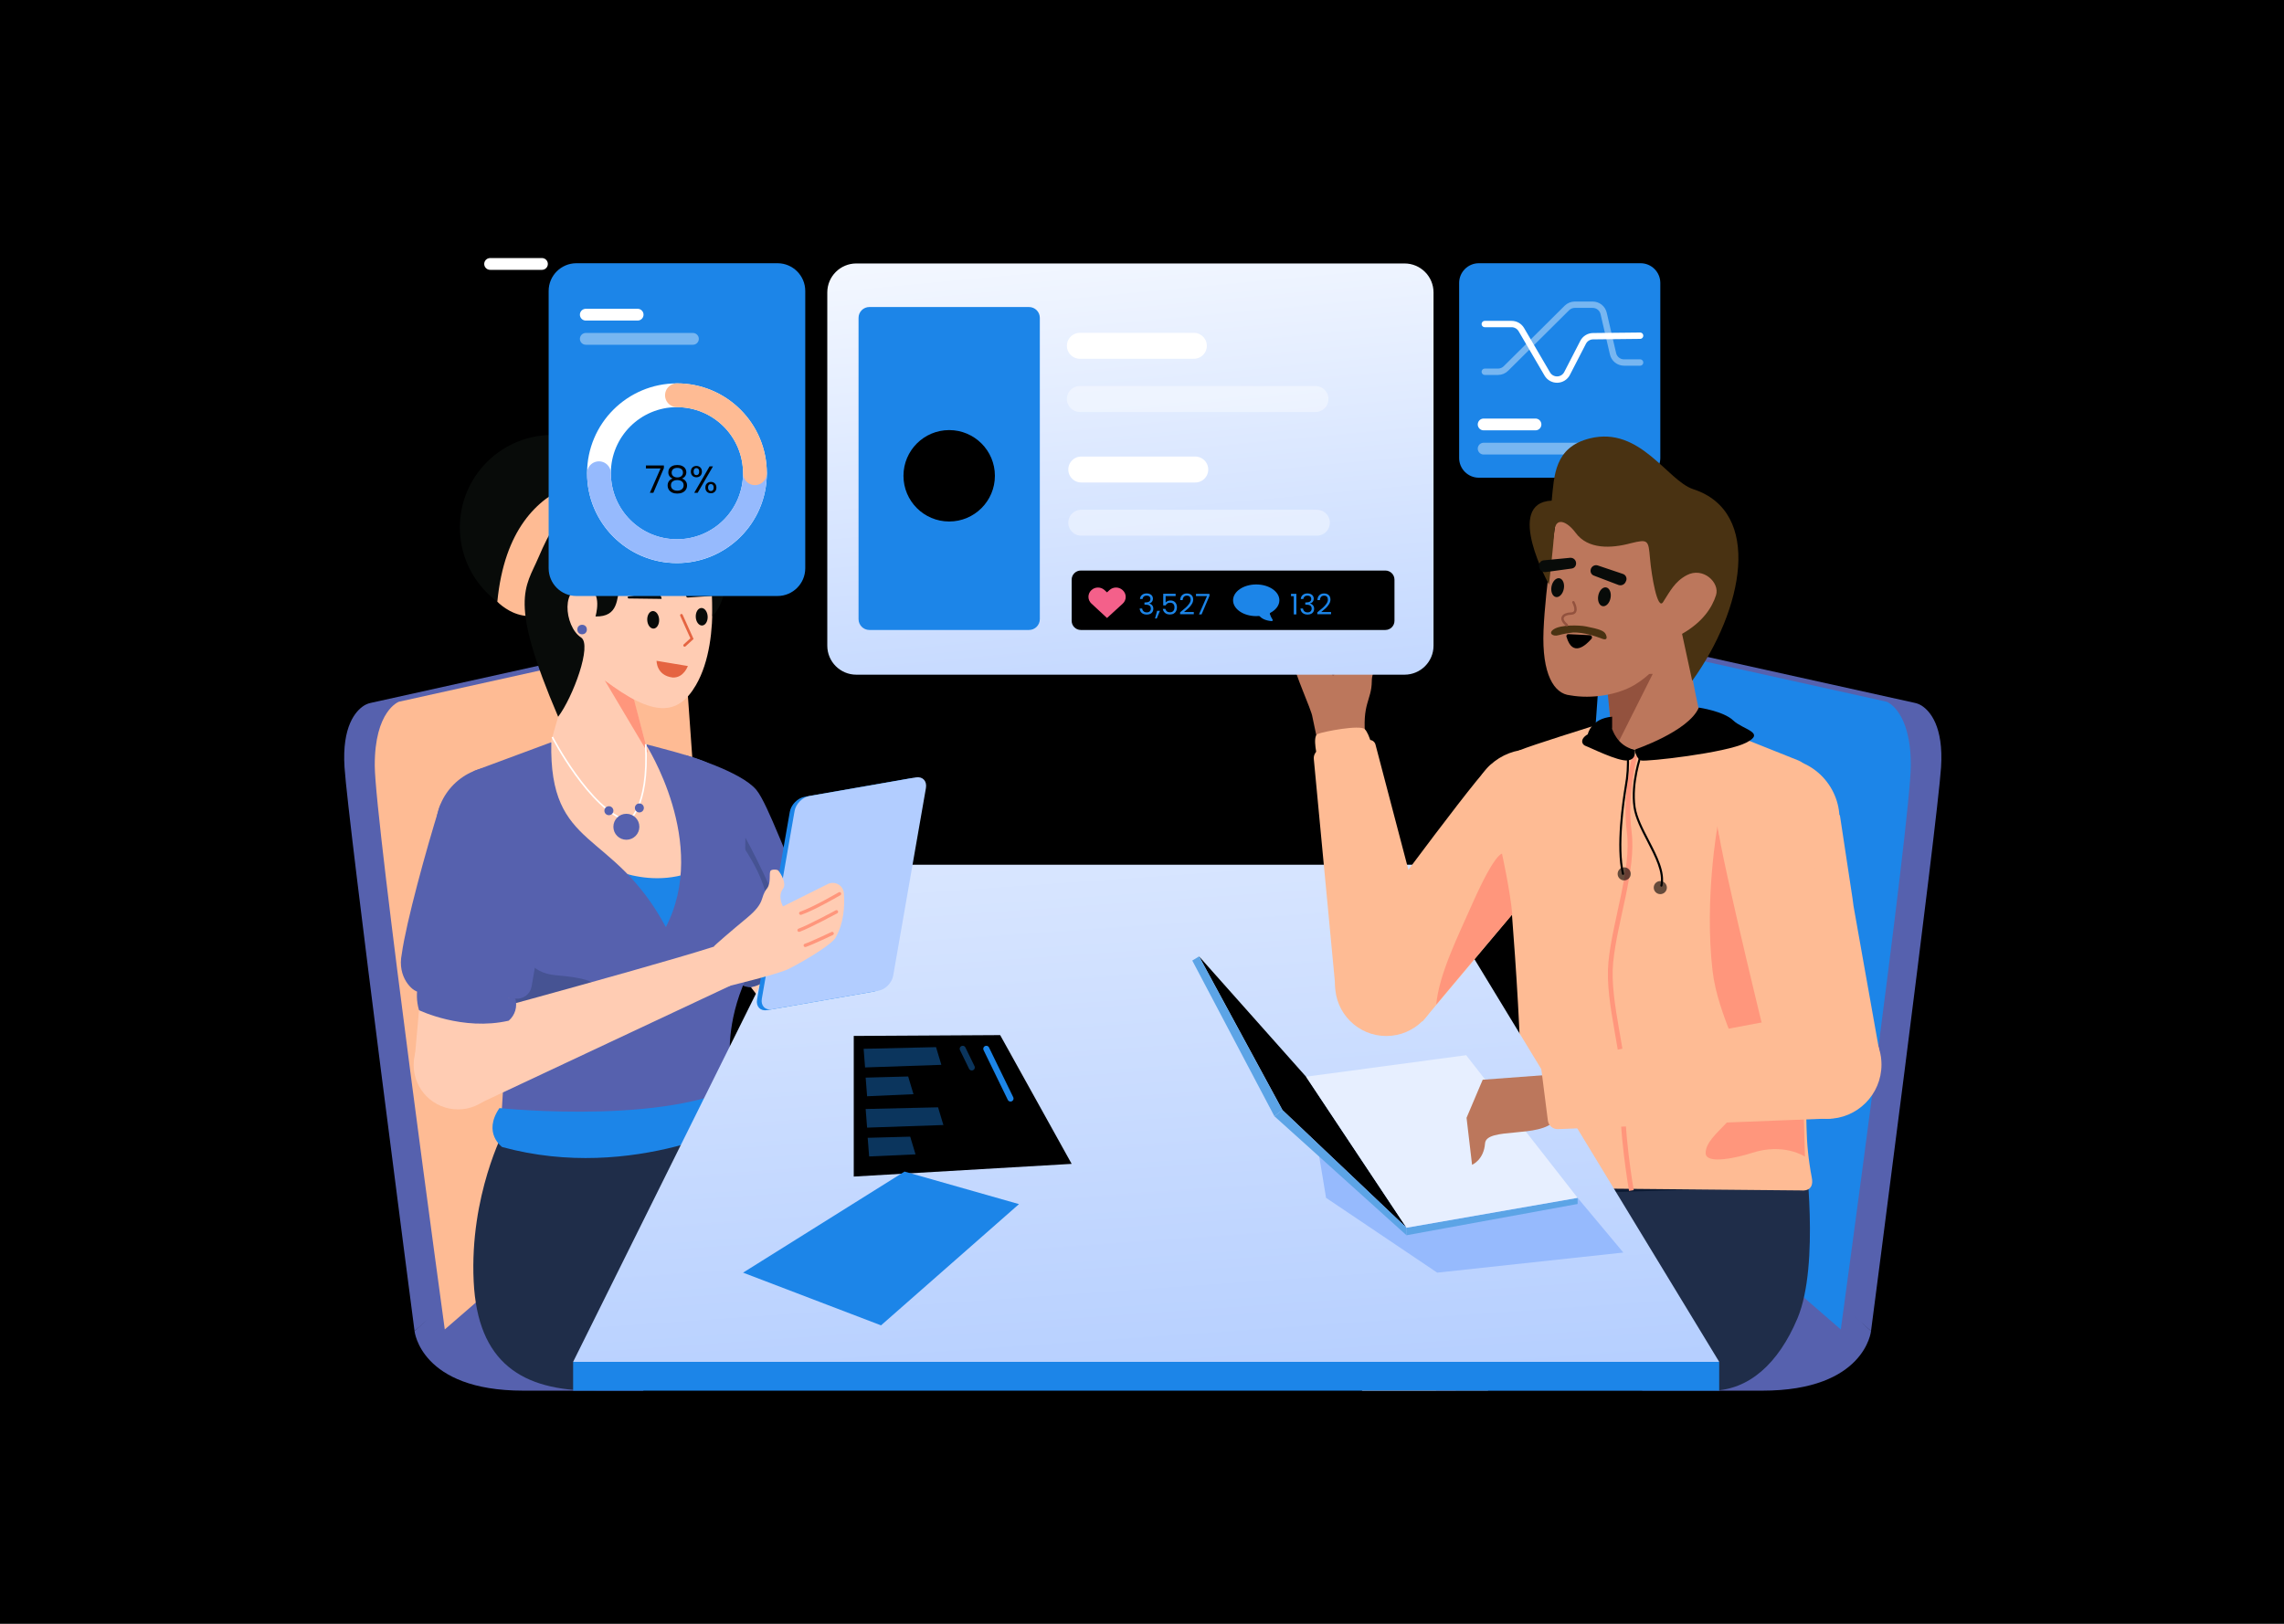<svg width="1440" height="1024" viewBox="0 0 1440 1024" fill="none" xmlns="http://www.w3.org/2000/svg">
<rect width="1440" height="1024" fill="tranparent"/>
<path d="M309.003 166.452H341.686" stroke="white" stroke-width="7.433" stroke-miterlimit="10" stroke-linecap="round"/>
<path d="M1034.34 166H932.391C925.521 166 919.951 171.569 919.951 178.44V288.814C919.951 295.685 925.521 301.254 932.391 301.254H1034.34C1041.21 301.254 1046.78 295.685 1046.78 288.814V178.44C1046.78 171.569 1041.21 166 1034.34 166Z" fill="#1C85E8"/>
<path d="M935.4 267.665H968.082" stroke="white" stroke-width="7.433" stroke-miterlimit="10" stroke-linecap="round"/>
<path opacity="0.4" d="M935.4 282.918H1002.94" stroke="white" stroke-width="7.433" stroke-miterlimit="10" stroke-linecap="round"/>
<path d="M936.123 204.346H953.025C954.267 204.346 955.487 204.671 956.564 205.289C957.641 205.907 958.538 206.797 959.165 207.869L975.527 235.853C976.17 236.952 977.097 237.859 978.211 238.479C979.324 239.098 980.584 239.407 981.858 239.372C983.131 239.338 984.373 238.962 985.452 238.284C986.53 237.606 987.407 236.651 987.991 235.518L998.106 215.872C998.698 214.721 999.593 213.755 1000.69 213.075C1001.79 212.396 1003.06 212.029 1004.35 212.015L1034.04 211.697" stroke="white" stroke-width="4" stroke-miterlimit="10" stroke-linecap="round"/>
<path opacity="0.4" d="M936.123 234.447H944.435C946.313 234.447 948.115 233.705 949.447 232.381L987.871 194.221C989.204 192.897 991.005 192.155 992.883 192.155H1004.13C1005.74 192.155 1007.3 192.699 1008.56 193.699C1009.82 194.698 1010.7 196.095 1011.06 197.66L1016.97 223.109C1017.33 224.674 1018.21 226.07 1019.47 227.07C1020.73 228.07 1022.29 228.614 1023.89 228.614H1034.04" stroke="white" stroke-width="4" stroke-miterlimit="10" stroke-linecap="round"/>
<path d="M1179.63 839.385C1179.63 839.385 1175.9 876.975 1111.13 876.975H1035.19L1135.93 798.651L1179.63 839.385Z" fill="#5661AE"/>
<path d="M1028.94 403.75L1207.27 443.263C1208.86 443.603 1210.37 444.23 1211.73 445.114C1216.66 448.369 1225.47 457.886 1223.78 483.909C1221.52 518.596 1179.63 839.385 1179.63 839.385L1008.41 691.152L1028.94 403.75Z" fill="#5661AE"/>
<path d="M1009.88 402.731L1189.51 442.533C1189.51 442.533 1204.88 448.13 1204.72 482.89C1204.56 517.65 1160.57 838.366 1160.57 838.366L989.346 690.132L1009.88 402.731Z" fill="#1C85E8"/>
<path d="M1012.8 421.054C1012.8 421.054 1015.96 466.841 1017.35 474.097C1019.79 486.807 1075.63 460.106 1071.53 448.789C1069.41 442.917 1059.74 386.969 1059.74 386.969L1012.8 421.054Z" fill="#BC775C"/>
<path d="M1017.68 472.338L1012.9 425.462H1041.2L1017.68 472.338Z" fill="#93523E" stroke="#93523E"/>
<path d="M1083.78 377.155C1085.94 354.102 1059.79 359.073 1055.32 360.113C1050.85 361.153 1043.85 326.991 1043.85 326.991C1043.85 326.991 992.258 317.804 981.205 326.97C981.205 326.97 974.271 370.027 973.153 397.602C972.035 425.177 979.769 437.526 989.878 438.47C1003.65 440.937 1019.94 438.158 1030.35 432.023C1048.89 421.092 1056.81 401.322 1056.81 401.322C1057.14 401.17 1057.32 401.091 1057.32 401.091C1057.32 401.091 1081.75 398.927 1083.78 377.155Z" fill="#BC775C"/>
<path d="M979.739 396.731C984.185 393.914 995.427 394.16 999.992 395.053C1008.69 396.757 1011.36 397.887 1012.34 399.907C1013.32 401.926 1013.51 404.16 1009.88 402.731C1006.24 401.302 998.638 398.692 991.869 398.876C988.724 399.199 985.609 399.767 982.552 400.576C979.024 401.634 975.73 399.271 979.739 396.731Z" fill="#493212"/>
<path d="M976.594 368.594C976.594 368.594 979.527 342.798 979.899 335.656C980.437 325.382 987.945 328.688 993.322 335.894C1001.06 346.594 1015.82 345.917 1028.23 342.56C1039.12 339.905 1039.28 340.53 1040.27 352.031C1041.27 363.532 1044.98 384.889 1048.47 379.778C1052.81 373.088 1055.77 366.824 1063.4 362.752C1073.77 357.219 1084.41 367.427 1081.91 375.31C1079.41 383.195 1073.56 392.271 1060.5 399.725L1066.89 429.335C1099.26 384.434 1111.45 322.769 1067.55 308.491C1051.15 303.156 1034.12 268.585 1002.38 276.45C979.899 282.022 979.899 300.045 978.301 315.717C948.093 317.024 976.594 368.594 976.594 368.594Z" fill="#493212"/>
<path d="M1015.41 377.087C1016.03 373.819 1014.79 370.841 1012.65 370.435C1010.51 370.03 1008.27 372.351 1007.66 375.62C1007.04 378.888 1008.27 381.866 1010.41 382.271C1012.55 382.676 1014.79 380.355 1015.41 377.087Z" fill="#080B09"/>
<path d="M985.94 371.315C986.559 368.047 985.324 365.069 983.183 364.664C981.041 364.259 978.804 366.58 978.186 369.848C977.567 373.117 978.802 376.095 980.943 376.5C983.085 376.905 985.322 374.584 985.94 371.315Z" fill="#080B09"/>
<path d="M991.972 379.778C991.972 379.778 995.805 386.68 990.553 386.934C985.531 387.005 982.689 390.034 987.873 394.16" stroke="#93523E" stroke-width="1.515" stroke-linecap="round"/>
<path d="M988.908 399.916C992.027 400.052 998.265 400.325 1002.42 400.575C1002.67 400.588 1002.91 400.668 1003.11 400.808C1003.32 400.948 1003.48 401.142 1003.59 401.369C1003.69 401.596 1003.73 401.848 1003.7 402.096C1003.68 402.344 1003.58 402.579 1003.43 402.776C999.827 406.975 991.46 414.615 987.67 401.659C987.576 401.462 987.537 401.244 987.556 401.027C987.574 400.81 987.651 400.602 987.777 400.424C987.903 400.246 988.075 400.105 988.273 400.016C988.472 399.927 988.691 399.892 988.908 399.916Z" fill="tranparent"/>
<path d="M1025.31 366.097L1025.04 366.693C1024.71 367.598 1024.04 368.337 1023.18 368.75C1022.31 369.162 1021.31 369.215 1020.41 368.897L1004.97 363.009C1004.21 362.755 1003.57 362.225 1003.19 361.525C1002.8 360.824 1002.69 360.003 1002.88 359.226C1002.97 358.744 1003.17 358.288 1003.45 357.887C1003.74 357.486 1004.1 357.15 1004.52 356.9C1004.95 356.651 1005.42 356.494 1005.9 356.44C1006.39 356.386 1006.89 356.436 1007.35 356.587L1023.06 361.878C1023.49 362 1023.89 362.208 1024.24 362.488C1024.59 362.769 1024.87 363.116 1025.08 363.51C1025.29 363.904 1025.42 364.335 1025.46 364.78C1025.5 365.224 1025.45 365.672 1025.31 366.097Z" fill="#080B09"/>
<path d="M973.425 353.337L989.929 351.757C990.418 351.716 990.91 351.78 991.372 351.943C991.835 352.107 992.258 352.367 992.613 352.706C992.967 353.045 993.246 353.455 993.431 353.91C993.615 354.365 993.701 354.854 993.682 355.344C993.69 356.144 993.397 356.918 992.861 357.513C992.325 358.107 991.585 358.478 990.788 358.553L974.417 360.776C973.462 360.88 972.504 360.602 971.753 360.003C971.002 359.404 970.518 358.532 970.407 357.577L970.275 356.934C970.238 356.489 970.29 356.041 970.43 355.618C970.569 355.194 970.793 354.802 971.086 354.467C971.38 354.131 971.739 353.858 972.141 353.664C972.543 353.47 972.979 353.358 973.425 353.337Z" fill="#080B09"/>
<path d="M261.36 839.385C261.36 839.385 265.089 876.975 329.865 876.975H405.8L305.063 798.651L261.36 839.385Z" fill="#5661AE"/>
<path d="M412.056 403.75L233.724 443.263C232.137 443.603 230.625 444.23 229.264 445.114C224.331 448.369 215.52 457.886 217.213 483.909C219.469 518.596 261.361 839.386 261.361 839.386L432.586 691.152L412.056 403.75Z" fill="#5661AE"/>
<path d="M431.116 402.731L251.479 442.533C251.479 442.533 236.113 448.13 236.273 482.89C236.434 517.65 280.421 838.366 280.421 838.366L451.646 690.132L431.116 402.731Z" fill="#FEBB94"/>
<path d="M508.863 568.211L526.293 592.604C528.782 596.087 531.981 599.002 535.679 601.157C539.377 603.313 543.49 604.66 547.747 605.109L661.839 617.149L663.573 645.723L524.353 654.175C516.51 654.652 508.669 653.195 501.52 649.934C494.37 646.674 488.13 641.708 483.347 635.473L446.035 586.829L508.863 568.211Z" fill="#FFCCB3"/>
<path d="M519.764 583.467C519.764 583.467 483.897 592.938 473.411 622.519L455.539 596.103L515.91 578.073L519.764 583.467Z" fill="#FF967C"/>
<path d="M432.237 476.195C432.237 476.195 467.137 486.367 476.853 498.113C484.414 507.253 497.268 545.227 507.341 563.516C509.776 567.936 513.23 568.336 510.664 572.68C500.049 590.649 490.952 616.842 473.411 622.519C414.702 613.65 432.237 476.195 432.237 476.195Z" fill="#5661AE"/>
<path d="M469.954 528.231C469.954 528.231 493.246 570.471 496.782 593.171C496.782 593.171 488.489 614.217 482.635 618.498C473.502 625.177 468.487 621.424 468.487 621.424L469.954 528.231Z" fill="#465393"/>
<path d="M348.221 390.871C380.412 390.871 406.507 364.775 406.507 332.585C406.507 300.394 380.412 274.298 348.221 274.298C316.03 274.298 289.935 300.394 289.935 332.585C289.935 364.775 316.03 390.871 348.221 390.871Z" fill="#080B09"/>
<path d="M397.605 301.51C397.605 301.51 322.381 288.228 313.556 379.445C313.556 379.445 321.092 387.549 331.939 388.435C331.939 388.435 340.748 299.927 402.01 306.766L397.605 301.51Z" fill="#FEBB94"/>
<path d="M381.657 304.986C381.657 304.986 373.006 300.496 379.525 295.319C383.642 291.886 386.921 287.558 389.111 282.665C391.173 283.808 392.723 285.69 393.45 287.932C394.177 290.174 394.026 292.608 393.027 294.743C389.686 302.988 387.596 303.451 387.596 303.451L381.657 304.986Z" fill="#FEBB94"/>
<path d="M381.219 300.024C381.219 300.024 378.837 309.475 372.301 304.32C368.013 301.102 363.048 298.905 357.783 297.897C358.421 295.628 359.897 293.687 361.912 292.464C363.927 291.242 366.331 290.83 368.638 291.311C377.43 292.668 378.361 294.597 378.361 294.597L381.219 300.024Z" fill="#FEBB94"/>
<path d="M397.893 435.037L407.102 469.3C407.102 469.3 477.405 549.066 419.055 578.073C408.799 583.172 359.783 543.988 350.58 535.301C341.376 526.614 345.192 475.297 345.192 475.297L366.325 401.999L397.893 435.037Z" fill="#FFCCB3"/>
<path d="M377.176 543.748C377.176 543.748 411.52 565.336 446.035 545.304C446.035 545.304 440.716 575.044 419.794 584.616C398.871 594.187 377.176 543.748 377.176 543.748Z" fill="#1C85E8"/>
<path d="M399.706 441.09L381.242 429.012L408.582 474.992L399.706 441.09Z" fill="#FF967C"/>
<path d="M446.444 350.722C446.444 350.722 456.211 402.11 438.757 432.068C427.374 451.605 411.737 452.156 381.242 429.012C353.281 407.79 347.582 395.104 347.582 395.104L354.417 341.681C354.417 341.681 435.251 304.378 446.444 350.722Z" fill="#FFCCB3"/>
<path d="M407.102 469.301C407.102 469.301 441.671 477.838 447.245 481.768C452.819 485.698 459.973 520.097 470.01 536.026C480.047 551.956 493.757 577.125 476.144 606.234C458.531 635.343 460.119 663.197 460.119 663.197L473.449 736.267H324.98C318.774 736.834 315.473 721.109 315.658 714.88C316.266 694.336 318.213 688.211 316.901 655.636C315.124 611.488 298.636 486.243 298.636 486.243L347.582 468.068C346.077 536.973 386.109 521.934 419.794 584.616C447.367 531.653 407.102 469.301 407.102 469.301Z" fill="#5661AE"/>
<path d="M330.859 521.934C330.859 521.934 338.124 537.076 332.387 552.544C325.936 569.935 318.837 612.313 350.28 614.983C388.82 618.256 372.641 625.243 355.193 630.598C337.744 635.952 344.994 635.517 346.108 653.862C346.901 666.919 311.8 693.428 315.033 683.309C332.38 629.017 273.429 561.931 330.859 521.934Z" fill="#465393"/>
<path d="M414.472 417.317L432.97 420.399C432.901 420.556 432.816 420.74 432.713 420.947C432.379 421.619 431.865 422.511 431.147 423.394C429.713 425.158 427.498 426.853 424.276 426.774C419.231 426.196 416.802 423.673 415.61 421.326C415.007 420.138 414.714 418.983 414.574 418.123C414.522 417.809 414.491 417.536 414.472 417.317Z" fill="#E56441" stroke="#E56441"/>
<path d="M442.682 394.463C444.754 394.362 446.313 391.804 446.163 388.75C446.013 385.697 444.212 383.303 442.14 383.405C440.068 383.506 438.51 386.064 438.659 389.118C438.809 392.172 440.61 394.565 442.682 394.463Z" fill="#080B09"/>
<path d="M412.09 396.4C414.162 396.299 415.72 393.741 415.571 390.687C415.421 387.633 413.62 385.24 411.548 385.342C409.476 385.443 407.917 388.001 408.067 391.055C408.216 394.108 410.017 396.502 412.09 396.4Z" fill="#080B09"/>
<path d="M449.189 375.807L433.63 376.825C433.364 376.82 433.109 376.719 432.912 376.54C432.715 376.362 432.589 376.118 432.558 375.854C432.591 375.377 432.721 374.912 432.939 374.487C433.158 374.062 433.46 373.686 433.827 373.381C434.195 373.076 434.621 372.849 435.079 372.713C435.537 372.577 436.018 372.535 436.492 372.59L449.357 374.007C450.378 373.957 450.465 375.744 449.189 375.807Z" fill="#080B09"/>
<path d="M396.404 377.415L417.145 377.679C417.094 377.049 416.912 376.436 416.61 375.881C416.309 375.326 415.894 374.84 415.393 374.454C414.892 374.069 414.316 373.793 413.702 373.644C413.087 373.495 412.449 373.476 411.827 373.589L396.086 376.151C395.576 376.176 395.639 377.453 396.404 377.415Z" fill="#080B09"/>
<path d="M429.624 388.013L436.278 402.748L431.64 406.989" stroke="#E56441" stroke-width="1.667" stroke-linecap="round"/>
<path d="M427.353 358.697C416.487 358.772 411.398 356.252 400 361.615C396.403 363.307 393 365 390.937 369.148C388.727 377.49 390.144 389.078 375.441 388.756C375.441 388.756 380.197 372.926 370.094 370.903C352.938 367.468 355.696 395.227 366.325 401.999C373.548 406.601 361.139 439.799 351.908 452.002C320.334 378.216 331.292 370.784 339.501 351.524C353.45 318.794 365.672 308.83 398.693 303.417C398.693 303.417 442.443 304.598 454.042 343.089C463.957 375.994 449.076 388.609 449.076 388.609C449.076 388.609 449.538 364.124 447.116 361.615C443.93 358.314 441.346 358.6 427.353 358.697Z" fill="#080B09"/>
<path d="M958.222 756.978L834.416 778.972L858.785 876.975H938.089C938.089 876.975 975.786 795.946 958.222 756.978Z" fill="#FFCCB3"/>
<path d="M879.178 765.563C879.178 765.563 898.258 771.439 906.134 802.558C914.011 833.678 905.417 876.975 905.417 876.975H917.685C917.685 876.975 961.433 825.6 929.247 760.125L879.178 765.563Z" fill="#FF967C"/>
<path d="M1137.99 726.095C1137.99 726.095 1147.53 797.338 1133.29 831.297C1121.17 860.178 1102.45 876.552 1079.72 876.975H905.416C905.416 876.975 905.141 783.874 831.624 767.968C831.624 767.968 1073.58 700.58 1137.99 726.095Z" fill="#1F2D49"/>
<path d="M1141.34 747.701L983.188 752.908L984.87 741.861L1015.69 738.298H1141.12L1141.34 747.701Z" fill="#0D1B33"/>
<path d="M1018.6 468.636C1017.24 474.403 1016.89 453.999 1014.14 454.85C1001.55 458.752 965.726 469.931 958.106 473.119C948.824 477.002 948.205 492.533 947.586 503.535C947.152 511.243 958.625 619.449 959.197 692.756C959.319 708.417 943.469 726.749 941.594 735.454C941.073 737.798 940.794 740.19 940.761 742.591C940.752 744.265 941.407 745.875 942.583 747.066C943.759 748.258 945.36 748.934 947.035 748.947L1135.89 750.712C1135.89 750.712 1144.26 751.929 1142.24 742.374C1140.24 731.923 1139.15 721.319 1138.96 710.68C1137.08 634.54 1136.72 507.026 1135.9 500.989C1134.66 491.929 1144.39 484.127 1133.85 479.566L1075.36 456.198C1075.36 456.198 1064.64 464.019 1063.09 464.811C1033.71 479.836 1018.6 468.636 1018.6 468.636Z" fill="#FEBB94"/>
<path d="M1030.77 476.407C1030.77 476.407 1024.09 500.935 1027.18 524.627C1030.26 548.319 1018.09 580.734 1015.57 606.747C1013.05 632.76 1025.39 666.839 1023.46 688.675C1021.54 710.51 1028.54 750.763 1028.54 750.763" stroke="#FF967C" stroke-width="3" stroke-miterlimit="10"/>
<path d="M501.404 738.819L625.211 760.814L600.841 858.817H521.537C521.537 858.817 483.84 777.788 501.404 738.819Z" fill="#FFCCB3"/>
<path d="M580.448 747.404C580.448 747.404 561.368 753.28 553.492 784.4C545.616 815.519 554.21 858.817 554.21 858.817H541.941C541.941 858.817 498.194 807.441 530.38 741.966L580.448 747.404Z" fill="#FF967C"/>
<path d="M317.966 712.545C317.966 712.545 296.026 753.726 298.636 808.03C301.116 859.605 329.332 876.975 373.938 876.975L554.21 858.817C554.21 858.817 554.485 765.715 628.002 749.81C628.002 749.81 546.149 690.229 463.354 705.198C422.717 712.545 397.186 721.485 317.966 712.545Z" fill="#1F2D49"/>
<path d="M314.882 698.779C314.882 698.779 431.637 710.977 474.669 678.823L472.745 705.667C472.745 705.667 399.984 746.092 316.599 723.343C316.599 723.343 304.097 714.563 314.882 698.779Z" fill="#1C85E8"/>
<path d="M671.185 657.565C671.185 657.565 705.869 650.303 720.232 653.63C734.87 656.654 765.678 664.362 760.16 686.948C756.343 703.074 739.507 696.686 739.507 696.686C739.507 696.686 743.889 703.126 737.375 706.064C733.403 707.714 707.777 693.66 707.777 693.66C690.675 699.161 668.359 687.547 668.359 687.547L671.185 657.565Z" fill="#FFCCB3"/>
<path d="M720.531 688.088L739.218 696.7" stroke="#FF967C" stroke-width="2.893" stroke-linecap="round" stroke-linejoin="round"/>
<path d="M724.71 673.392C729.392 674.313 750.464 684.253 750.464 684.253" stroke="#FF967C" stroke-width="2.893" stroke-linecap="round" stroke-linejoin="round"/>
<path d="M727.332 662.251C736.717 664.597 745.696 668.341 753.967 673.357" stroke="#FF967C" stroke-width="2.893" stroke-linecap="round" stroke-linejoin="round"/>
<path d="M516.982 545.304H893.413L1083.91 858.817H361.342L516.982 545.304Z" fill="url(#paint0_linear)"/>
<path d="M823.424 678.98L836.044 755.386L906.134 802.558L1023.47 789.88L994.646 755.386L823.424 678.98Z" fill="#96BAFD"/>
<path d="M755.982 603.127L808.521 700.001L886.757 774.223L823.424 678.98L755.982 603.127Z" fill="tranparent"/>
<path d="M755.982 603.127L808.521 700.001L803.454 703.898L751.701 605.743L755.982 603.127Z" fill="#5CA4E6"/>
<path d="M808.521 700.001L886.757 774.223V778.977L803.454 703.898L808.521 700.001Z" fill="#5CA4E6"/>
<path d="M886.757 778.977L994.646 759.256V755.386L886.757 774.223V778.977Z" fill="#5CA4E6"/>
<path d="M994.646 755.386L924.361 665.427L823.424 678.98L886.757 774.223L994.646 755.386Z" fill="#E7EFFF"/>
<path d="M351.446 528.434L335.153 622.118C334.742 624.46 333.449 626.556 331.541 627.975C329.632 629.394 327.253 630.028 324.892 629.747C324.892 629.747 278.978 626.728 263.694 625.455C260.094 625.155 250.31 616.281 253.301 601.665C256.043 581.699 268.886 535.078 277.007 509.19C280.789 496.309 321.232 504.02 321.232 504.02L351.446 528.434Z" fill="#5661AE"/>
<path d="M313.334 560.496C334.625 560.496 351.884 543.237 351.884 521.946C351.884 500.656 334.625 483.396 313.334 483.396C292.044 483.396 274.784 500.656 274.784 521.946C274.784 543.237 292.044 560.496 313.334 560.496Z" fill="#5661AE"/>
<path d="M264.747 630.66L265.377 623.191L322.537 629.701L321.652 636.057L316.789 676.139L261.212 670.144L264.747 630.66Z" fill="#FFCCB3"/>
<path d="M265.655 623.127L322.537 629.701L321.652 636.057C308.727 634.629 279.749 632.197 264.747 630.66L265.655 623.127Z" fill="#FF967C"/>
<path d="M288.782 699.601C304.237 699.601 316.766 687.072 316.766 671.617C316.766 656.161 304.237 643.632 288.782 643.632C273.326 643.632 260.797 656.161 260.797 671.617C260.797 687.072 273.326 699.601 288.782 699.601Z" fill="#FFCCB3"/>
<path d="M302.595 695.709L460.528 621.568C460.528 621.568 470.002 587.888 459.7 593.48C449.14 599.196 280.887 644.677 280.887 644.677L302.595 695.709Z" fill="#FFCCB3"/>
<path d="M550.871 625.287L483.724 637.018C479.399 637.774 476.523 634.77 477.302 630.308L497.949 511.95C498.728 507.489 502.865 503.259 507.191 502.503L574.337 490.772C578.663 490.016 581.538 493.02 580.76 497.482L560.112 615.84C559.334 620.301 555.197 624.531 550.871 625.287Z" fill="#1C85E8"/>
<path d="M553.884 624.76L486.738 636.492C482.412 637.248 479.537 634.243 480.315 629.782L500.963 511.424C501.741 506.962 505.879 502.733 510.204 501.977L577.351 490.245C581.676 489.489 584.552 492.493 583.773 496.955L563.126 615.313C562.347 619.775 558.21 624.004 553.884 624.76Z" fill="#B2CDFF"/>
<path d="M450.172 596.776L457.968 622.19C457.968 622.19 490.266 614.445 497.175 611.053C510.648 604.126 525.136 594.783 526.833 591.231C532.031 582.247 532.643 571.131 532.048 563.367C531.973 562.213 531.614 561.096 531.005 560.113C530.396 559.13 529.554 558.313 528.554 557.732C527.555 557.151 526.427 556.825 525.272 556.783C524.116 556.74 522.968 556.982 521.928 557.488L493.657 571.598C493.657 571.598 489.976 565.379 493.679 560.437C496.065 557.175 492.384 550.957 490.748 549.051C490.103 548.17 486.661 548.144 485.881 549.035C484.565 550.716 486.375 556.554 483.598 560.26C478.87 566.193 483.067 568.77 470.894 578.884C461.264 586.817 450.072 596.532 450.172 596.776Z" fill="#FFCCB3"/>
<path d="M504.848 575.896C512.892 573.185 529.297 563.632 529.297 563.632" stroke="#FF967C" stroke-width="2.099" stroke-linecap="round" stroke-linejoin="round"/>
<path d="M503.791 586.622C510.265 584.266 527.36 575.003 527.36 575.003" stroke="#FF967C" stroke-width="2.099" stroke-linecap="round" stroke-linejoin="round"/>
<path d="M507.692 596.182C511.96 594.727 524.652 588.69 524.652 588.69" stroke="#FF967C" stroke-width="2.099" stroke-linecap="round" stroke-linejoin="round"/>
<path d="M263.794 620.141C262.41 625.706 262.542 631.539 264.176 637.035C264.176 637.035 291.674 650.355 320.729 643.665C322.687 641.99 324.121 639.787 324.859 637.318C325.597 634.85 325.609 632.221 324.892 629.747L263.794 620.141Z" fill="#5661AE"/>
<path d="M1082.93 520.523C1082.93 520.523 1074.46 566.878 1079.72 612.208C1083.01 640.573 1101.1 669.691 1100.87 683.23C1100.5 705.15 1075.44 714.435 1075.37 727.127C1075.32 734.636 1095.61 729.964 1104.58 727.045C1124.73 720.483 1137.97 729.399 1137.97 729.399L1132.6 537.085L1082.93 520.523Z" fill="#FF967C"/>
<path d="M1136.77 509.252C1118.18 485.985 1109.84 497.128 1103.31 497.697C1103.31 497.697 1081.19 501.817 1082.93 520.523C1084.77 540.316 1117.31 672.219 1117.31 672.219L1185.62 667.085L1182.38 648.897L1175.71 611.435L1168.6 571.38L1167.97 566.612L1159.98 513.917C1159.98 513.917 1146.4 521.678 1136.77 509.252Z" fill="#FEBB94"/>
<path d="M1141.36 549.416C1159.52 538.266 1165.21 514.505 1154.06 496.343C1142.91 478.182 1119.15 472.498 1100.99 483.648C1082.82 494.797 1077.14 518.559 1088.29 536.72C1099.44 554.881 1123.2 560.565 1141.36 549.416Z" fill="#FEBB94"/>
<path d="M977.867 677.695L934.799 680.899L924.619 704.911L928.098 734.552C928.098 734.552 935.509 731.532 936.276 721.047C937.043 710.562 971.328 718 980.291 706.484" fill="#BC775C"/>
<path d="M1142.15 638.854L975.056 670.351C974.051 670.582 973.168 671.176 972.576 672.019C971.984 672.863 971.725 673.895 971.849 674.918L975.894 706.714C976.105 708.234 976.873 709.622 978.05 710.607C979.226 711.593 980.727 712.105 982.26 712.046L1154.38 705.313L1142.15 638.854Z" fill="#FEBB94"/>
<path d="M1152.03 705.57C1170.91 705.57 1186.22 690.262 1186.22 671.379C1186.22 652.495 1170.91 637.188 1152.03 637.188C1133.15 637.188 1117.84 652.495 1117.84 671.379C1117.84 690.262 1133.15 705.57 1152.03 705.57Z" fill="#FEBB94"/>
<path d="M979.131 515.916C984.71 488.373 971.59 489.083 967.224 484.703C967.224 484.703 950.843 471.196 938.362 483.787C925.15 497.106 849.417 600.569 849.417 600.569L896.803 644.151L905.71 633.522L928.782 606.004L953.461 576.594L956.527 573.245L989.817 535.538C989.817 535.538 975.976 530.416 979.131 515.916Z" fill="#FEBB94"/>
<path d="M998.949 520.609C1005.34 501.538 995.055 480.9 975.984 474.512C956.913 468.124 936.274 478.406 929.886 497.477C923.499 516.548 933.781 537.187 952.852 543.575C971.923 549.963 992.562 539.681 998.949 520.609Z" fill="#FEBB94"/>
<path d="M953.461 576.593C952.045 561.285 946.968 538.353 946.968 538.353C946.968 538.353 942.583 537.948 929.055 568.176C919.037 590.829 907.415 613.918 905.492 633.449L928.564 605.931L953.461 576.593Z" fill="#FF967C"/>
<path d="M860.928 466.457C858.461 443.165 864.799 442.036 864.886 429.408C864.93 417.067 883.564 394.221 874.677 394.683C865.79 395.144 859.548 403.637 859.548 403.637C858.231 392.567 860.457 374.144 849.129 367.193C837.8 360.242 835.133 363.607 825.908 366.371C801.281 373.934 815.028 406.522 815.28 416.848C815.503 423.348 826.934 447.66 827.453 452.145L831.093 469.435L860.928 466.457Z" fill="#BC775C"/>
<path d="M846.892 399.726L843.524 366.292L846.892 399.726Z" fill="#93523E"/>
<path d="M846.892 399.726L843.524 366.292" stroke="#93523E" stroke-width="1.515" stroke-linecap="round"/>
<path d="M835.373 400.096L829.894 367.98L835.373 400.096Z" fill="#93523E"/>
<path d="M835.373 400.096L829.894 367.98" stroke="#93523E" stroke-width="1.515" stroke-linecap="round"/>
<path d="M821.839 400.171L819.069 380.95L821.839 400.171Z" fill="#93523E"/>
<path d="M821.839 400.171L819.069 380.95" stroke="#93523E" stroke-width="1.515" stroke-linecap="round"/>
<path d="M840.507 425.248C844.531 415.842 854.971 406.789 854.971 406.789L840.507 425.248Z" fill="#93523E"/>
<path d="M840.507 425.248C844.531 415.842 854.971 406.789 854.971 406.789" stroke="#93523E" stroke-width="1.515" stroke-linecap="round"/>
<path d="M904.075 609.855L867.177 469.427C866.902 468.494 866.29 467.697 865.461 467.188C864.633 466.68 863.645 466.496 862.689 466.672L832.974 472.335C831.554 472.622 830.292 473.427 829.432 474.592C828.573 475.758 828.177 477.201 828.322 478.642L842.186 625.247L904.075 609.855Z" fill="#FEBB94"/>
<path d="M830.762 478.419C830.762 478.419 827.103 464.4 830.762 462.859C834.421 461.319 857.348 456.939 860.425 459.803C863.502 462.667 866.188 474.607 866.188 474.607L830.762 478.419Z" fill="#FEBB94"/>
<path d="M874.015 653.326C891.836 653.326 906.283 638.879 906.283 621.058C906.283 603.237 891.836 588.79 874.015 588.79C856.193 588.79 841.746 603.237 841.746 621.058C841.746 638.879 856.193 653.326 874.015 653.326Z" fill="#FEBB94"/>
<path d="M348.221 464.791C348.221 464.791 371.739 510.341 395.756 517.832C395.756 517.832 409.254 510.665 407.102 469.3" stroke="white" stroke-miterlimit="10"/>
<path d="M394.912 529.572C399.436 529.572 403.103 525.905 403.103 521.382C403.103 516.858 399.436 513.191 394.912 513.191C390.388 513.191 386.721 516.858 386.721 521.382C386.721 525.905 390.388 529.572 394.912 529.572Z" fill="#5661AE"/>
<path d="M383.89 514.083C385.454 514.083 386.721 512.815 386.721 511.252C386.721 509.689 385.454 508.421 383.89 508.421C382.327 508.421 381.06 509.689 381.06 511.252C381.06 512.815 382.327 514.083 383.89 514.083Z" fill="#5661AE"/>
<path d="M403.103 512.331C404.666 512.331 405.934 511.063 405.934 509.5C405.934 507.937 404.666 506.669 403.103 506.669C401.539 506.669 400.272 507.937 400.272 509.5C400.272 511.063 401.539 512.331 403.103 512.331Z" fill="#5661AE"/>
<path d="M630.574 652.758L538.265 653.279V741.966L675.653 733.959L630.574 652.758Z" fill="tranparent"/>
<path d="M621.836 661.399L637.1 692.756" stroke="#1C85E8" stroke-width="3.816" stroke-miterlimit="10" stroke-linecap="round"/>
<path opacity="0.4" d="M606.959 661.402L612.679 673.152" stroke="#1C85E8" stroke-width="3.816" stroke-miterlimit="10" stroke-linecap="round"/>
<path opacity="0.4" d="M544.491 661.402L590.146 660.341L593.501 671.509L545.404 673.152L544.491 661.402Z" fill="#1C85E8"/>
<path opacity="0.4" d="M545.772 679.572L572.576 678.849L575.931 690.016L546.685 691.322L545.772 679.572Z" fill="#1C85E8"/>
<path opacity="0.4" d="M545.772 699.355L591.426 698.295L594.782 709.462L546.685 711.105L545.772 699.355Z" fill="#1C85E8"/>
<path opacity="0.4" d="M547.053 717.526L573.857 716.803L577.212 727.97L547.966 729.276L547.053 717.526Z" fill="#1C85E8"/>
<path d="M468.487 802.558L570.277 738.819L642.445 759.344L555.466 835.794L468.487 802.558Z" fill="#1C85E8"/>
<path d="M1030.54 472.758C1030.54 472.758 1064.64 461.326 1071.05 446.215C1071.05 446.215 1086.62 448.454 1092.73 454.307C1098.81 460.161 1113.65 461.902 1100.79 468.41C1087.93 474.918 1037.78 480.431 1034.73 479.58C1031.68 478.729 1030.54 472.758 1030.54 472.758Z" fill="tranparent"/>
<path d="M1016.41 451.95V459.598C1016.41 459.598 1019.46 470.584 1030.54 472.758C1030.54 472.758 1032.27 478.821 1026.17 479.541C1020.08 480.261 1002.36 471.304 999.753 470.427C997.134 469.563 995.982 465.949 1001.06 463.055C1001.06 463.055 1002.88 453.142 1016.41 451.95Z" fill="tranparent"/>
<path d="M1047.47 559.157C1047.42 559.159 1047.37 559.155 1047.33 559.144C1047.16 559.105 1047.01 559.001 1046.92 558.856C1046.83 558.709 1046.79 558.53 1046.83 558.358C1048.69 550.239 1043.49 540.209 1038.47 530.506C1034.74 523.304 1030.88 515.853 1029.9 509.135C1027.59 493.539 1033.9 476.018 1033.97 475.848C1034.03 475.686 1034.15 475.554 1034.31 475.481C1034.47 475.407 1034.64 475.398 1034.81 475.455C1034.89 475.484 1034.96 475.529 1035.03 475.587C1035.09 475.645 1035.14 475.714 1035.18 475.792C1035.22 475.87 1035.24 475.955 1035.24 476.041C1035.24 476.127 1035.23 476.213 1035.2 476.294C1035.14 476.464 1028.93 493.683 1031.18 508.952C1032.15 515.447 1035.95 522.793 1039.64 529.903C1044.76 539.816 1050.08 550.069 1048.11 558.659C1048.08 558.803 1048 558.93 1047.88 559.021C1047.76 559.111 1047.62 559.159 1047.47 559.157Z" fill="tranparent"/>
<path d="M1023.26 551.719C1023.11 551.722 1022.97 551.673 1022.85 551.583C1022.74 551.492 1022.66 551.364 1022.63 551.221C1018.53 534.028 1022.92 504.552 1024.36 495.922C1025.56 489.4 1025.98 482.758 1025.62 476.136C1025.6 475.965 1025.66 475.794 1025.77 475.662C1025.88 475.53 1026.03 475.446 1026.21 475.429C1026.38 475.412 1026.55 475.463 1026.68 475.57C1026.82 475.678 1026.9 475.834 1026.92 476.005C1027.3 482.741 1026.87 489.496 1025.65 496.132C1024.21 504.709 1019.85 533.963 1023.9 550.92C1023.92 551.017 1023.93 551.118 1023.9 551.215C1023.88 551.313 1023.84 551.404 1023.78 551.483C1023.72 551.557 1023.64 551.617 1023.55 551.657C1023.45 551.698 1023.36 551.719 1023.26 551.719V551.719Z" fill="tranparent"/>
<g opacity="0.6">
<path opacity="0.6" d="M1046.78 563.855C1049.06 563.855 1050.91 562.01 1050.91 559.733C1050.91 557.457 1049.06 555.611 1046.78 555.611C1044.49 555.611 1042.64 557.457 1042.64 559.733C1042.64 562.01 1044.49 563.855 1046.78 563.855Z" fill="tranparent"/>
</g>
<g opacity="0.6">
<path opacity="0.6" d="M1024 555.199C1026.29 555.199 1028.14 553.354 1028.14 551.077C1028.14 548.801 1026.29 546.956 1024 546.956C1021.72 546.956 1019.87 548.801 1019.87 551.077C1019.87 553.354 1021.72 555.199 1024 555.199Z" fill="tranparent"/>
</g>
<path d="M775.69 197.54H781.69" stroke="#5CA4E6" stroke-miterlimit="10"/>
<path d="M885.517 166.147H539.871C529.772 166.147 521.584 174.335 521.584 184.434V407.178C521.584 417.278 529.772 425.465 539.871 425.465H885.517C895.616 425.465 903.804 417.278 903.804 407.178V184.434C903.804 174.335 895.616 166.147 885.517 166.147Z" fill="url(#paint1_linear)"/>
<path d="M873.424 359.794H681.408C678.23 359.794 675.654 362.37 675.654 365.548V391.515C675.654 394.693 678.23 397.269 681.408 397.269H873.424C876.602 397.269 879.178 394.693 879.178 391.515V365.548C879.178 362.37 876.602 359.794 873.424 359.794Z" fill="tranparent"/>
<path d="M813.952 375.961V374.468H817.334V387.471H815.679V375.961H813.952ZM820.109 377.741C820.193 376.638 820.618 375.775 821.386 375.151C822.153 374.528 823.148 374.216 824.371 374.216C825.187 374.216 825.888 374.366 826.475 374.666C827.075 374.954 827.525 375.349 827.824 375.853C828.136 376.356 828.292 376.926 828.292 377.561C828.292 378.305 828.076 378.946 827.644 379.486C827.225 380.025 826.673 380.373 825.99 380.529V380.619C826.769 380.811 827.387 381.188 827.842 381.752C828.298 382.315 828.526 383.053 828.526 383.964C828.526 384.647 828.37 385.265 828.058 385.816C827.746 386.356 827.279 386.782 826.655 387.093C826.032 387.405 825.282 387.561 824.407 387.561C823.136 387.561 822.093 387.231 821.278 386.572C820.463 385.9 820.007 384.953 819.911 383.73H821.494C821.578 384.45 821.871 385.037 822.375 385.493C822.878 385.948 823.55 386.176 824.389 386.176C825.228 386.176 825.864 385.96 826.296 385.529C826.739 385.085 826.961 384.515 826.961 383.82C826.961 382.921 826.661 382.273 826.062 381.878C825.462 381.482 824.557 381.284 823.346 381.284H822.932V379.917H823.364C824.467 379.905 825.3 379.726 825.864 379.378C826.427 379.018 826.709 378.467 826.709 377.723C826.709 377.088 826.499 376.578 826.08 376.195C825.672 375.811 825.085 375.619 824.317 375.619C823.574 375.619 822.974 375.811 822.519 376.195C822.063 376.578 821.793 377.094 821.709 377.741H820.109ZM830.538 386.158C832.06 384.935 833.253 383.934 834.117 383.155C834.98 382.363 835.705 381.542 836.293 380.691C836.892 379.827 837.192 378.982 837.192 378.155C837.192 377.376 837 376.764 836.616 376.32C836.245 375.865 835.639 375.637 834.8 375.637C833.985 375.637 833.349 375.895 832.894 376.41C832.45 376.914 832.21 377.591 832.174 378.443H830.592C830.639 377.1 831.047 376.063 831.814 375.331C832.582 374.6 833.571 374.234 834.782 374.234C836.017 374.234 836.994 374.576 837.713 375.259C838.445 375.943 838.811 376.884 838.811 378.083C838.811 379.078 838.511 380.049 837.911 380.996C837.324 381.932 836.652 382.759 835.897 383.478C835.142 384.186 834.176 385.013 833.001 385.96H839.188V387.327H830.538V386.158Z" fill="#1C85E8"/>
<path d="M648.75 193.612H548.123C544.35 193.612 541.291 196.671 541.291 200.445V390.437C541.291 394.21 544.35 397.269 548.123 397.269H648.75C652.523 397.269 655.582 394.21 655.582 390.437V200.445C655.582 196.671 652.523 193.612 648.75 193.612Z" fill="#1C85E8"/>
<path opacity="0.4" d="M598.437 328.864C614.354 328.864 627.258 315.96 627.258 300.043C627.258 284.125 614.354 271.221 598.437 271.221C582.519 271.221 569.615 284.125 569.615 300.043C569.615 315.96 582.519 328.864 598.437 328.864Z" fill="tranparent"/>
<path d="M589.521 292.108V310.4C589.521 310.907 589.653 311.406 589.904 311.847C590.155 312.287 590.516 312.655 590.952 312.913C591.388 313.172 591.884 313.313 592.391 313.322C592.899 313.33 593.399 313.207 593.844 312.964L610.566 303.817C611.026 303.566 611.41 303.195 611.677 302.744C611.944 302.293 612.085 301.778 612.085 301.254C612.085 300.73 611.944 300.215 611.677 299.764C611.41 299.313 611.026 298.942 610.566 298.691L593.844 289.544C593.399 289.301 592.899 289.178 592.391 289.186C591.884 289.195 591.388 289.336 590.952 289.594C590.516 289.853 590.155 290.221 589.904 290.661C589.653 291.102 589.521 291.6 589.521 292.108Z" fill="tranparent"/>
<path d="M680.816 218.073H752.702" stroke="white" stroke-width="16.349" stroke-miterlimit="10" stroke-linecap="round"/>
<path opacity="0.4" d="M680.816 251.622H829.375" stroke="white" stroke-width="16.349" stroke-miterlimit="10" stroke-linecap="round"/>
<path d="M681.702 296.089H753.589" stroke="white" stroke-width="16.349" stroke-miterlimit="10" stroke-linecap="round"/>
<path opacity="0.4" d="M681.702 329.637H830.261" stroke="white" stroke-width="16.349" stroke-miterlimit="10" stroke-linecap="round"/>
<path d="M707.76 372.123C706.635 371.084 705.159 370.506 703.628 370.506C702.096 370.506 700.621 371.084 699.496 372.123L697.939 373.56L696.382 372.123C695.257 371.084 693.782 370.506 692.25 370.506C690.719 370.506 689.243 371.084 688.119 372.123C687.525 372.661 687.05 373.317 686.725 374.049C686.4 374.781 686.232 375.574 686.232 376.375C686.232 377.176 686.4 377.968 686.725 378.7C687.05 379.433 687.525 380.089 688.119 380.626L697.939 389.728L707.76 380.746C708.38 380.212 708.877 379.55 709.218 378.806C709.559 378.062 709.736 377.253 709.736 376.435C709.736 375.616 709.559 374.807 709.218 374.063C708.877 373.319 708.38 372.657 707.76 372.123Z" fill="#F4608A"/>
<path d="M718.724 377.741C718.808 376.638 719.234 375.775 720.001 375.151C720.769 374.528 721.764 374.216 722.987 374.216C723.802 374.216 724.504 374.366 725.091 374.666C725.691 374.954 726.14 375.349 726.44 375.853C726.752 376.356 726.908 376.926 726.908 377.561C726.908 378.305 726.692 378.946 726.26 379.486C725.84 380.025 725.289 380.373 724.605 380.529V380.619C725.385 380.811 726.002 381.188 726.458 381.752C726.913 382.315 727.141 383.053 727.141 383.964C727.141 384.647 726.985 385.265 726.674 385.816C726.362 386.356 725.894 386.782 725.271 387.093C724.647 387.405 723.898 387.561 723.023 387.561C721.752 387.561 720.709 387.231 719.893 386.572C719.078 385.9 718.623 384.953 718.527 383.73H720.109C720.193 384.45 720.487 385.037 720.991 385.493C721.494 385.948 722.166 386.176 723.005 386.176C723.844 386.176 724.48 385.96 724.911 385.529C725.355 385.085 725.577 384.515 725.577 383.82C725.577 382.921 725.277 382.273 724.677 381.878C724.078 381.482 723.173 381.284 721.962 381.284H721.548V379.917H721.98C723.083 379.905 723.916 379.726 724.48 379.378C725.043 379.018 725.325 378.467 725.325 377.723C725.325 377.088 725.115 376.578 724.695 376.195C724.288 375.811 723.7 375.619 722.933 375.619C722.19 375.619 721.59 375.811 721.134 376.195C720.679 376.578 720.409 377.094 720.325 377.741H718.724ZM731.311 385.205L729.297 390.043H728.2L729.513 385.205H731.311ZM741.207 375.889H734.895V379.989C735.17 379.606 735.578 379.294 736.118 379.054C736.657 378.802 737.239 378.676 737.862 378.676C738.857 378.676 739.667 378.886 740.29 379.306C740.914 379.714 741.357 380.247 741.621 380.907C741.897 381.554 742.035 382.243 742.035 382.975C742.035 383.838 741.873 384.611 741.549 385.295C741.225 385.978 740.728 386.518 740.056 386.913C739.397 387.309 738.576 387.507 737.592 387.507C736.333 387.507 735.314 387.183 734.535 386.536C733.756 385.888 733.282 385.025 733.114 383.946H734.715C734.871 384.629 735.2 385.163 735.704 385.547C736.208 385.93 736.843 386.122 737.61 386.122C738.558 386.122 739.271 385.84 739.751 385.277C740.23 384.701 740.47 383.946 740.47 383.011C740.47 382.076 740.23 381.356 739.751 380.853C739.271 380.337 738.564 380.079 737.628 380.079C736.993 380.079 736.435 380.235 735.956 380.547C735.488 380.847 735.146 381.26 734.931 381.788H733.384V374.45H741.207V375.889ZM744.012 386.158C745.534 384.935 746.727 383.934 747.591 383.155C748.454 382.363 749.179 381.542 749.767 380.691C750.366 379.827 750.666 378.982 750.666 378.155C750.666 377.376 750.474 376.764 750.09 376.32C749.719 375.865 749.113 375.637 748.274 375.637C747.459 375.637 746.823 375.895 746.368 376.41C745.924 376.914 745.684 377.591 745.648 378.443H744.066C744.114 377.1 744.521 376.063 745.289 375.331C746.056 374.6 747.045 374.234 748.256 374.234C749.491 374.234 750.468 374.576 751.188 375.259C751.919 375.943 752.285 376.884 752.285 378.083C752.285 379.078 751.985 380.049 751.385 380.996C750.798 381.932 750.126 382.759 749.371 383.478C748.616 384.186 747.651 385.013 746.476 385.96H752.662V387.327H744.012V386.158ZM762.557 375.745L757.558 387.471H755.903L760.975 375.907H754.033V374.504H762.557V375.745Z" fill="#1C85E8"/>
<path d="M806.616 378.551C806.616 373.034 800.079 368.562 792.016 368.562C783.953 368.562 777.416 373.034 777.416 378.551C777.416 384.068 783.953 388.54 792.016 388.54C792.593 388.54 793.158 388.51 793.717 388.463C793.803 388.455 793.889 388.468 793.969 388.499C794.05 388.53 794.122 388.578 794.181 388.641C795.217 389.726 797.491 391.405 801.799 391.671C801.907 391.678 802.014 391.656 802.11 391.606C802.206 391.555 802.285 391.48 802.341 391.387C802.396 391.294 802.425 391.188 802.424 391.08C802.422 390.972 802.391 390.866 802.334 390.775C801.581 389.651 800.994 388.425 800.589 387.135C800.556 387.006 800.568 386.87 800.623 386.75C800.678 386.629 800.773 386.531 800.892 386.472C804.368 384.647 806.616 381.781 806.616 378.551Z" fill="#1C85E8"/>
<path d="M490.191 166H363.406C353.74 166 345.905 173.835 345.905 183.501V358.353C345.905 368.018 353.74 375.854 363.406 375.854H490.191C499.856 375.854 507.692 368.018 507.692 358.353V183.501C507.692 173.835 499.856 166 490.191 166Z" fill="#1C85E8"/>
<path d="M418.564 295.195L411.922 310.772H409.724L416.461 295.41H407.239V293.546H418.564V295.195ZM424.128 301.789C423.236 301.439 422.551 300.929 422.073 300.26C421.595 299.591 421.357 298.779 421.357 297.823C421.357 296.963 421.572 296.19 422.002 295.506C422.432 294.805 423.069 294.255 423.913 293.857C424.773 293.443 425.808 293.236 427.019 293.236C428.229 293.236 429.257 293.443 430.101 293.857C430.961 294.255 431.606 294.805 432.036 295.506C432.482 296.19 432.705 296.963 432.705 297.823C432.705 298.747 432.458 299.559 431.964 300.26C431.471 300.945 430.794 301.455 429.934 301.789C430.921 302.092 431.702 302.625 432.275 303.39C432.864 304.138 433.159 305.046 433.159 306.113C433.159 307.149 432.904 308.057 432.394 308.837C431.885 309.602 431.16 310.199 430.22 310.629C429.297 311.043 428.229 311.25 427.019 311.25C425.808 311.25 424.741 311.043 423.817 310.629C422.91 310.199 422.201 309.602 421.691 308.837C421.181 308.057 420.927 307.149 420.927 306.113C420.927 305.046 421.213 304.13 421.787 303.366C422.36 302.601 423.14 302.076 424.128 301.789ZM430.603 298.086C430.603 297.114 430.284 296.366 429.647 295.84C429.01 295.314 428.134 295.052 427.019 295.052C425.92 295.052 425.052 295.314 424.415 295.84C423.778 296.366 423.459 297.122 423.459 298.11C423.459 299.002 423.786 299.718 424.439 300.26C425.108 300.801 425.968 301.072 427.019 301.072C428.086 301.072 428.946 300.801 429.599 300.26C430.268 299.702 430.603 298.978 430.603 298.086ZM427.019 302.745C425.84 302.745 424.877 303.023 424.128 303.581C423.379 304.122 423.005 304.943 423.005 306.042C423.005 307.061 423.363 307.881 424.08 308.503C424.813 309.124 425.792 309.434 427.019 309.434C428.245 309.434 429.217 309.124 429.934 308.503C430.65 307.881 431.009 307.061 431.009 306.042C431.009 304.975 430.642 304.162 429.91 303.605C429.177 303.031 428.213 302.745 427.019 302.745ZM435.569 297.393C435.569 296.31 435.895 295.45 436.548 294.813C437.201 294.16 438.037 293.833 439.057 293.833C440.076 293.833 440.912 294.16 441.565 294.813C442.218 295.45 442.545 296.31 442.545 297.393C442.545 298.492 442.218 299.368 441.565 300.021C440.912 300.658 440.076 300.977 439.057 300.977C438.037 300.977 437.201 300.658 436.548 300.021C435.895 299.368 435.569 298.492 435.569 297.393ZM449.521 294.096L439.845 310.772H437.695L447.371 294.096H449.521ZM439.057 295.171C438.515 295.171 438.085 295.362 437.767 295.744C437.464 296.111 437.313 296.66 437.313 297.393C437.313 298.126 437.464 298.683 437.767 299.065C438.085 299.448 438.515 299.639 439.057 299.639C439.598 299.639 440.028 299.448 440.347 299.065C440.666 298.667 440.825 298.11 440.825 297.393C440.825 296.66 440.666 296.111 440.347 295.744C440.028 295.362 439.598 295.171 439.057 295.171ZM444.719 307.475C444.719 306.376 445.046 305.508 445.699 304.871C446.352 304.218 447.188 303.891 448.207 303.891C449.227 303.891 450.055 304.218 450.692 304.871C451.345 305.508 451.672 306.376 451.672 307.475C451.672 308.558 451.345 309.426 450.692 310.079C450.055 310.732 449.227 311.059 448.207 311.059C447.188 311.059 446.352 310.74 445.699 310.103C445.046 309.45 444.719 308.574 444.719 307.475ZM448.183 305.253C447.642 305.253 447.212 305.444 446.893 305.827C446.575 306.193 446.415 306.743 446.415 307.475C446.415 308.192 446.575 308.741 446.893 309.124C447.212 309.49 447.642 309.673 448.183 309.673C448.725 309.673 449.155 309.49 449.474 309.124C449.792 308.741 449.951 308.192 449.951 307.475C449.951 306.743 449.792 306.193 449.474 305.827C449.155 305.444 448.725 305.253 448.183 305.253Z" fill="tranparent"/>
<path d="M426.798 347.6C453.955 347.6 475.969 325.586 475.969 298.43C475.969 271.273 453.955 249.259 426.798 249.259C399.642 249.259 377.627 271.273 377.627 298.43C377.627 325.586 399.642 347.6 426.798 347.6Z" stroke="white" stroke-width="15" stroke-miterlimit="10" stroke-linecap="round"/>
<path d="M475.969 298.429C475.953 311.46 470.765 323.95 461.545 333.158C452.326 342.366 439.828 347.538 426.798 347.538C413.768 347.538 401.271 342.366 392.051 333.158C382.832 323.95 377.644 311.46 377.627 298.429" stroke="#96BAFD" stroke-width="15" stroke-linecap="round" stroke-linejoin="round"/>
<path d="M426.798 249.259C433.256 249.259 439.65 250.53 445.615 253.001C451.581 255.473 457.002 259.094 461.567 263.66C466.133 268.226 469.755 273.647 472.226 279.613C474.697 285.578 475.969 291.972 475.969 298.43" stroke="#FEBB94" stroke-width="15" stroke-linecap="round" stroke-linejoin="round"/>
<path d="M369.327 198.438H402.009" stroke="white" stroke-width="7.433" stroke-miterlimit="10" stroke-linecap="round"/>
<path opacity="0.4" d="M369.327 213.69H436.868" stroke="white" stroke-width="7.433" stroke-miterlimit="10" stroke-linecap="round"/>
<path d="M1083.91 858.817H361.342V876.975H1083.91V858.817Z" fill="#1C85E8"/>
<circle cx="367" cy="397" r="3" fill="#5661AE"/>
<defs>
<linearGradient id="paint0_linear" x1="635.5" y1="154.5" x2="709.953" y2="1218.47" gradientUnits="userSpaceOnUse">
<stop stop-color="white"/>
<stop offset="1" stop-color="#94B9FF"/>
</linearGradient>
<linearGradient id="paint1_linear" x1="668.445" y1="83.638" x2="727.69" y2="720.31" gradientUnits="userSpaceOnUse">
<stop stop-color="white"/>
<stop offset="1" stop-color="#94B9FF"/>
</linearGradient>
</defs>
</svg>
